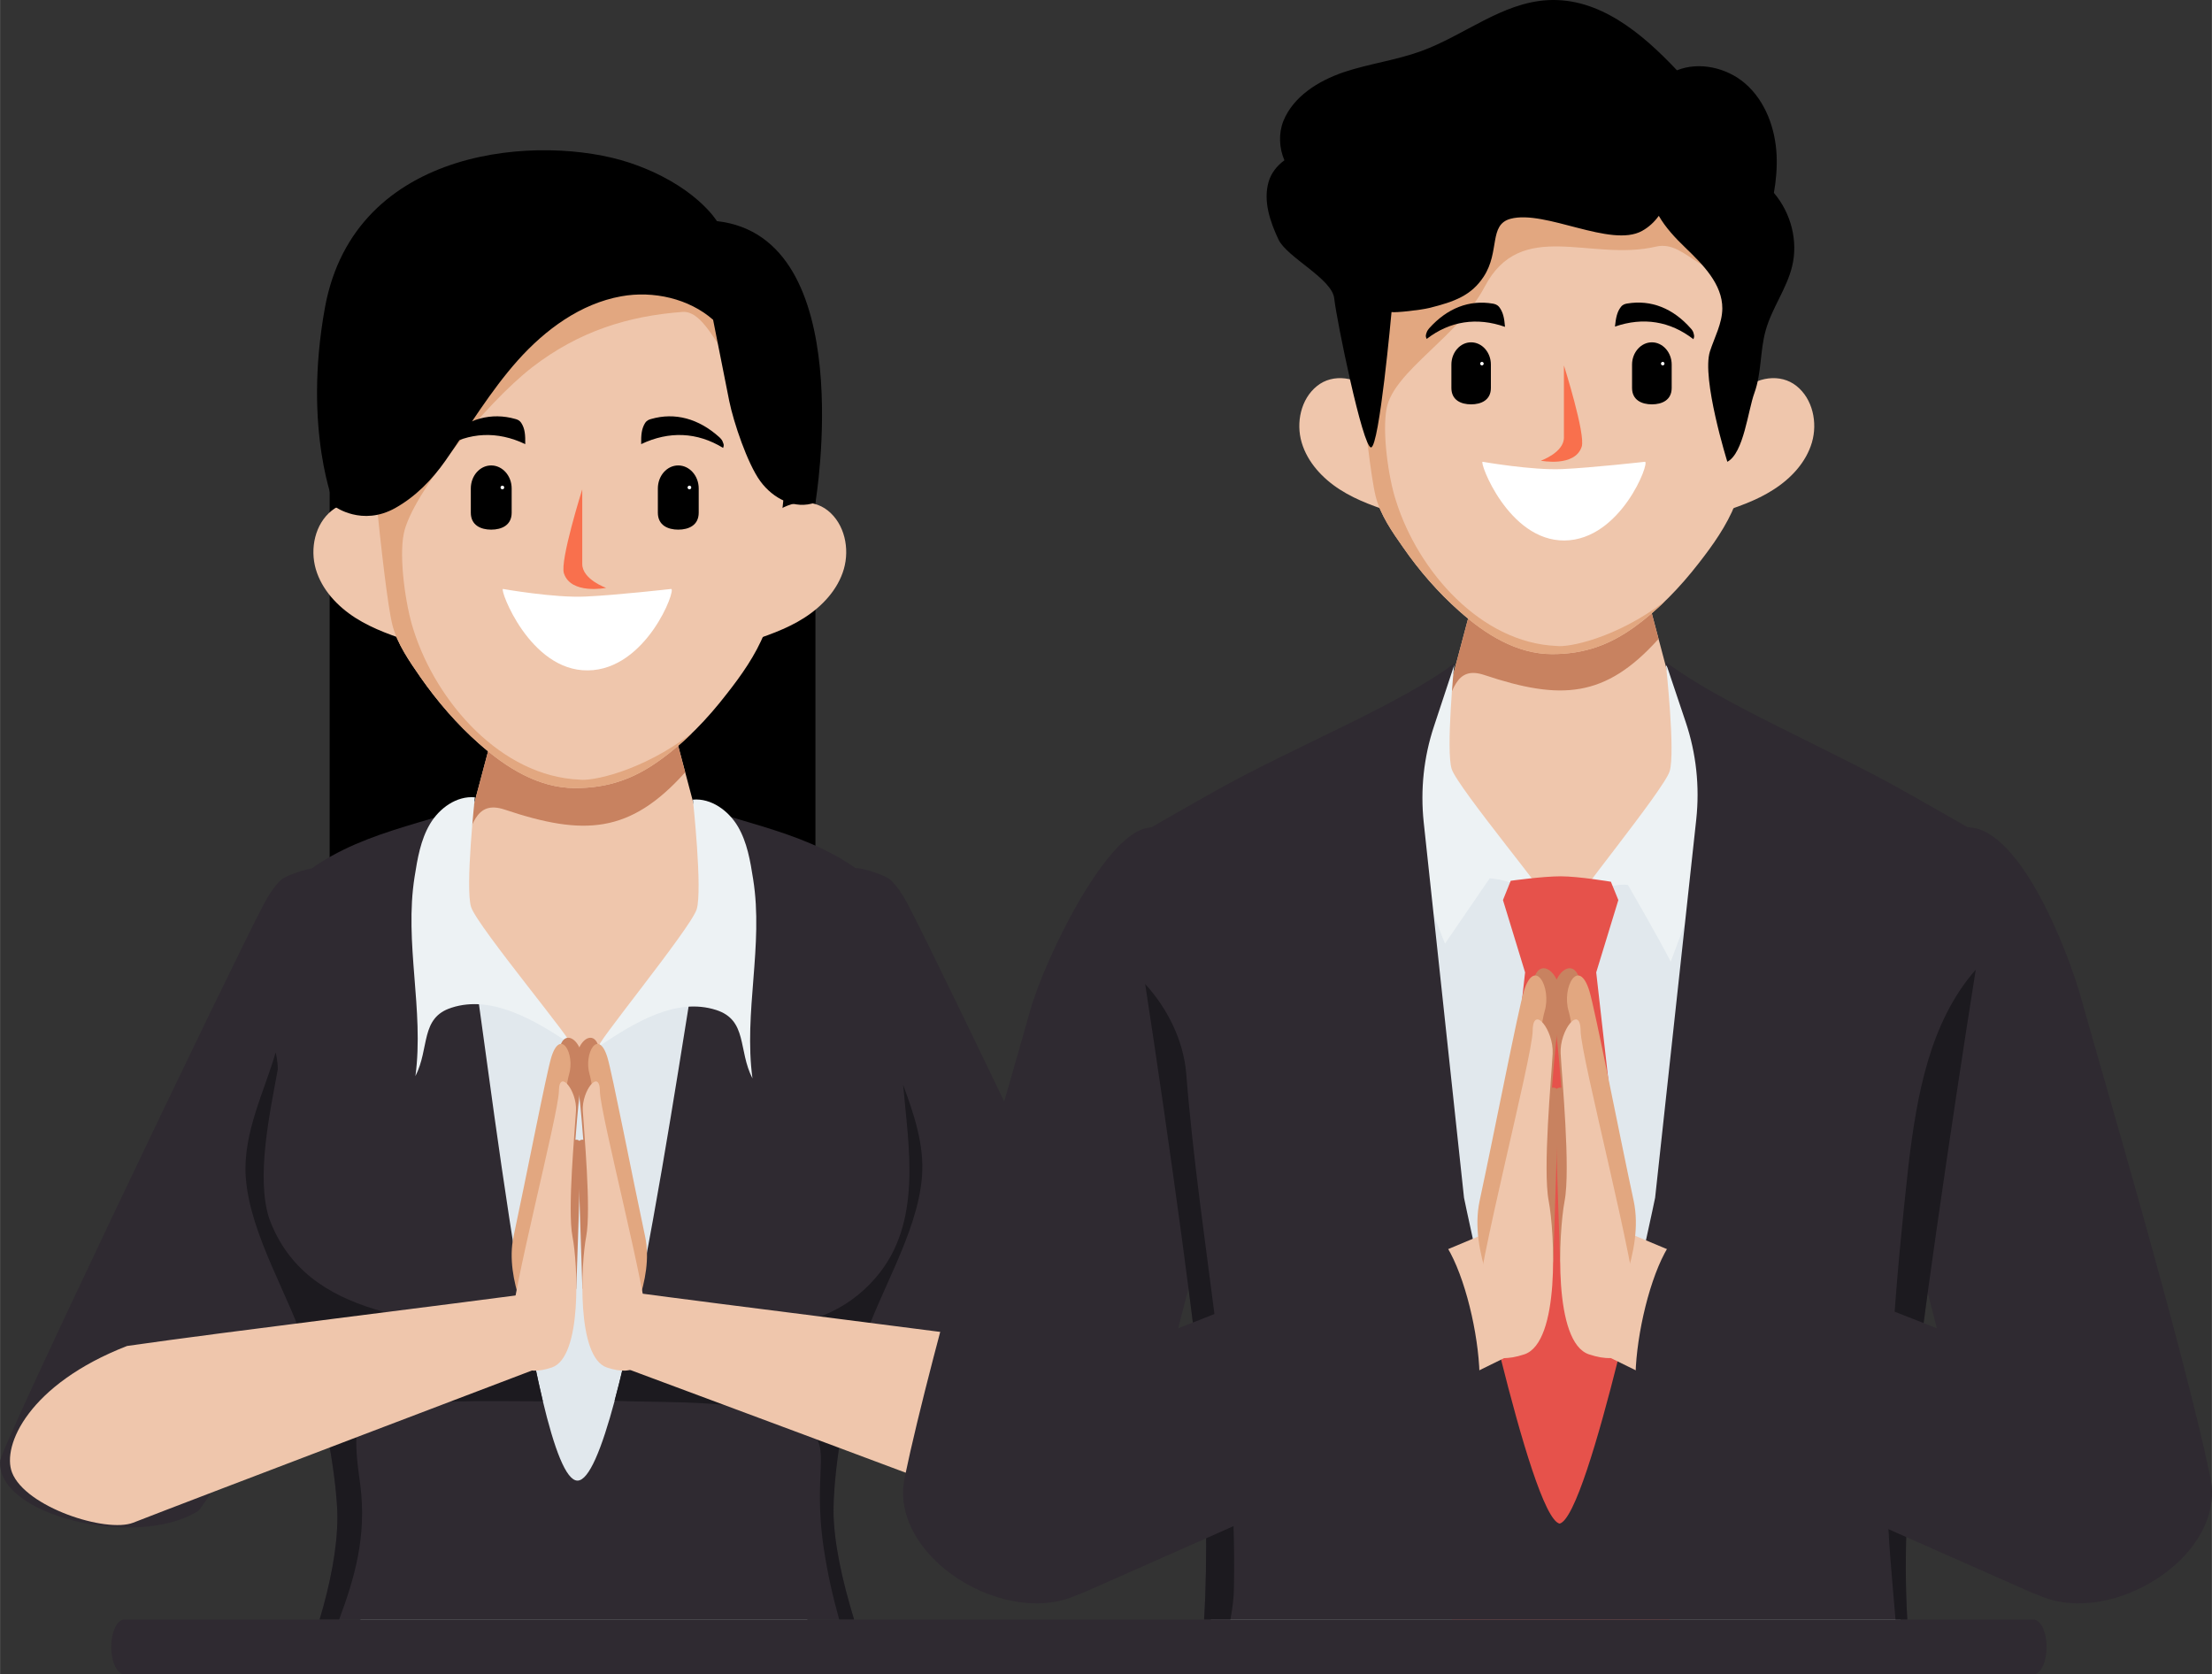 <?xml version="1.0" encoding="UTF-8"?>
<!DOCTYPE svg PUBLIC "-//W3C//DTD SVG 1.1//EN" "http://www.w3.org/Graphics/SVG/1.1/DTD/svg11.dtd">
<!-- Creator: CorelDRAW X8 -->
<svg xmlns="http://www.w3.org/2000/svg" xml:space="preserve" width="15.794in" height="11.955in" version="1.1" shape-rendering="geometricPrecision" text-rendering="geometricPrecision" image-rendering="optimizeQuality" fill-rule="evenodd" clip-rule="evenodd"
viewBox="0 0 16295 12335"
 xmlns:xlink="http://www.w3.org/1999/xlink">
 <rect x="0" y="0" width="16295" height="12335" fill="#333333" stroke="none"/>
 <g id="Layer_x0020_1">
  <g id="_2312622070160">
   <g>
    <g>
     <g>
      <g>
       <path fill="#2F2A31" fill-rule="nonzero" d="M1 10762c6,-102 1676,-3593 1941,-4099 33,-63 76,-131 127,-180 35,-34 262,-115 290,-78 305,409 355,1988 254,2480 -114,551 -1085,2205 -1157,2249 -456,281 -1488,30 -1455,-372z"/>
      </g>
     </g>
    </g>
    <g>
     <g>
      <g>
       <path fill="#2F2A31" fill-rule="nonzero" d="M8629 10762c-6,-102 -1676,-3593 -1941,-4099 -33,-63 -76,-131 -127,-180 -35,-34 -262,-115 -290,-78 -306,409 -356,1988 -254,2480 114,551 1084,2205 1156,2249 457,281 1488,30 1456,-372z"/>
      </g>
     </g>
    </g>
    <path fill="black" fill-rule="nonzero" d="M2428 7052l0 -4094c0,-628 515,-1142 1143,-1142l1293 0c629,0 1143,514 1143,1142l0 4094c0,629 -3579,629 -3579,0z"/>
    <g>
     <g>
      <g>
       <path fill="#EFC6AC" fill-rule="nonzero" d="M5521 6651c0,438 -813,2172 -1244,2172 -432,0 -1206,-1734 -1206,-2172 0,-438 549,-361 1225,-361 677,0 1225,-77 1225,361z"/>
      </g>
      <g>
       <g>
        <g>
         <path fill="#EFC6AC" fill-rule="nonzero" d="M4301 7479c-457,0 -1002,-342 -1002,-830l384 -1444c0,-485 1236,-485 1236,0l383 1444c0,488 -544,830 -1001,830z"/>
        </g>
       </g>
      </g>
      <g>
       <g>
        <g>
         <path fill="#C88260" fill-rule="nonzero" d="M3719 5965c582,195 922,178 1328,-275l-128 -485c0,-485 -1236,-485 -1236,0l-295 1109c89,-221 108,-424 331,-349z"/>
        </g>
       </g>
      </g>
     </g>
    </g>
    <g>
     <path fill="#E1E8ED" fill-rule="nonzero" d="M5947 11932c34,-323 189,-1758 233,-2027 54,-321 464,-1235 291,-2129 0,0 109,-772 58,-1125 -394,-425 -860,-534 -1408,-712l76 734c-110,515 -880,1111 -880,1111 0,0 -787,-620 -905,-1142l68 -703c-547,178 -1014,287 -1408,712 -51,353 59,1125 59,1125 -176,746 237,1808 290,2130 45,268 199,1703 234,2026l3292 0z"/>
    </g>
    <g>
     <g>
      <path fill="#EFC6AC" fill-rule="nonzero" d="M5489 4737c150,-50 302,-100 435,-185 133,-85 248,-208 292,-359 44,-152 6,-332 -117,-431 -123,-99 -308,-69 -420,42 -53,54 -282,963 -190,933z"/>
      <path fill="#EFC6AC" fill-rule="nonzero" d="M3053 4737c-150,-50 -302,-100 -435,-185 -133,-85 -248,-208 -292,-359 -44,-152 -6,-332 117,-431 123,-99 308,-69 420,42 53,54 282,963 190,933z"/>
     </g>
     <g>
      <path fill="#EFC6AC" fill-rule="nonzero" d="M4420 1485c-26,-1 -272,-1 -298,0 -793,38 -1541,172 -1425,1415 0,0 124,1426 193,1703 35,140 128,272 209,389 124,177 267,343 430,487 199,176 437,327 707,327 251,0 440,-72 627,-207 187,-134 349,-304 489,-485 108,-137 215,-288 280,-452 8,-19 15,-39 20,-59 69,-277 193,-1703 193,-1703 116,-1243 -632,-1377 -1425,-1415z"/>
      <path fill="#E2A780" fill-rule="nonzero" d="M4271 5744c-579,-24 -1055,-569 -1224,-1100 -60,-181 -109,-535 -73,-712 57,-287 601,-958 946,-1226 346,-267 709,-378 1107,-408 253,-18 362,728 818,604 0,-1 0,-2 0,-2 116,-1243 -632,-1377 -1425,-1415 -26,-1 -272,-1 -298,0 -793,38 -1541,172 -1425,1415 0,0 124,1426 193,1703 35,140 128,272 209,389 124,177 267,343 430,487 199,176 437,327 707,327 251,0 440,-72 627,-207 83,-59 161,-126 234,-197 -377,287 -742,354 -826,342z"/>
     </g>
    </g>
    <g>
     <g>
      <g>
       <g>
        <path fill="#F9704D" fill-rule="nonzero" d="M4289 3605c0,0 -166,527 -135,619 52,159 311,107 311,107 0,0 -176,-62 -176,-176 0,-114 0,-550 0,-550z"/>
       </g>
      </g>
     </g>
     <g>
      <g>
       <path fill="black" fill-rule="nonzero" d="M3285 3229c3,-3 6,-5 9,-8 152,-137 326,-185 503,-134 15,4 31,10 44,31 26,41 29,87 28,154 -205,-98 -413,-89 -604,28 -6,-22 -4,-24 2,-42 5,-13 11,-22 18,-29z"/>
      </g>
     </g>
     <g>
      <g>
       <path fill="black" fill-rule="nonzero" d="M5307 3229c-3,-3 -5,-5 -8,-8 -152,-137 -327,-185 -503,-134 -15,4 -32,10 -45,31 -25,41 -29,87 -28,154 206,-98 413,-89 604,28 7,-22 5,-24 -2,-42 -4,-13 -11,-22 -18,-29z"/>
      </g>
     </g>
     <g>
      <path fill="black" fill-rule="nonzero" d="M3769 3599c0,-94 -68,-170 -151,-170 -83,0 -150,76 -150,170 0,7 0,36 0,43l0 135c0,93 74,125 150,125 77,0 151,-32 151,-125l0 -135c0,-7 0,-36 0,-43z"/>
      <path fill="white" fill-rule="nonzero" d="M3714 3591c0,8 -6,14 -13,14 -8,0 -14,-6 -14,-14 0,-7 6,-13 14,-13 7,0 13,6 13,13z"/>
     </g>
     <g>
      <path fill="black" fill-rule="nonzero" d="M5147 3599c0,-94 -68,-170 -151,-170 -83,0 -150,76 -150,170 0,7 0,36 0,43l0 135c0,93 74,125 150,125 77,0 151,-32 151,-125l0 -135c0,-7 0,-36 0,-43z"/>
      <path fill="white" fill-rule="nonzero" d="M5092 3591c0,8 -6,14 -13,14 -8,0 -14,-6 -14,-14 0,-7 6,-13 14,-13 7,0 13,6 13,13z"/>
     </g>
     <g>
      <g>
       <path fill="white" fill-rule="nonzero" d="M3705 4339c0,0 378,67 607,56 228,-10 632,-56 632,-56 40,0 -183,596 -614,600 -428,5 -652,-600 -625,-600z"/>
      </g>
     </g>
    </g>
    <path fill="black" fill-rule="nonzero" d="M2466 3732c0,0 200,148 445,11 150,-84 271,-208 370,-349 174,-249 331,-512 533,-739 203,-227 462,-418 762,-472 237,-43 500,17 677,173 40,200 80,400 119,599 32,157 134,460 228,589 94,130 257,213 407,158 0,0 329,-1954 -726,-2073 0,0 -162,-270 -646,-431 -635,-210 -2023,-135 -2242,1070 -164,905 73,1464 73,1464z"/>
    <g>
     <path fill="#2F2A31" fill-rule="nonzero" d="M6292 11932c-90,-294 -152,-579 -152,-807 0,-165 36,-628 205,-1191 120,-397 415,-843 447,-1268 24,-327 -140,-642 -221,-912 0,0 35,-782 -16,-1138 -399,-430 -886,-499 -1434,-677l76 734c-110,515 -606,4235 -943,4235 -337,0 -724,-3744 -842,-4266l68 -703c-547,178 -1035,247 -1433,677 -52,356 -17,1138 -17,1138 -79,278 -243,593 -220,919 32,432 328,881 449,1281 176,579 226,1054 226,1223 0,231 -53,492 -131,755l3938 0z"/>
    </g>
    <g>
     <path fill="#1C1A1F" fill-rule="nonzero" d="M2654 10941c-18,-143 -87,-529 78,-556 481,-79 781,-61 1267,-61 -35,-146 -70,-313 -104,-494 -751,-104 -1639,-104 -1913,-855 -97,-305 5,-773 64,-1097 0,-66 -16,-124 -16,-124 -79,278 -243,593 -220,919 32,432 328,881 449,1281 176,579 226,1054 226,1223 0,231 -53,492 -131,755l144 0c113,-305 204,-610 156,-991z"/>
     <path fill="#1C1A1F" fill-rule="nonzero" d="M6069 11412c25,168 63,341 113,520l110 0c-90,-294 -152,-579 -152,-807 0,-165 36,-628 205,-1191 120,-397 415,-843 447,-1268 18,-235 -62,-464 -139,-674 38,449 147,1018 -202,1421 -439,512 -1157,370 -1796,366 -42,199 -85,382 -128,541 417,19 1001,-21 1381,180 249,138 68,297 161,912z"/>
    </g>
    <g>
     <path fill="#EDF2F4" fill-rule="nonzero" d="M4419 7704c259,-172 561,-358 857,-263 232,75 160,297 267,504 -66,-490 83,-979 5,-1468 -21,-134 -44,-272 -113,-389 -69,-116 -196,-209 -331,-197 0,0 72,665 28,808 -44,142 -803,1065 -713,1005z"/>
     <path fill="#EDF2F4" fill-rule="nonzero" d="M4195 7686c-260,-172 -573,-358 -869,-262 -232,74 -160,296 -266,504 65,-490 -84,-979 -6,-1469 21,-133 44,-271 113,-388 69,-117 196,-209 331,-197 0,0 -72,665 -28,808 44,142 815,1064 725,1004z"/>
    </g>
    <g>
     <g>
      <path fill="#EFC6AC" fill-rule="nonzero" d="M7694 9916c725,282 923,735 847,932 -98,256 -694,448 -893,370 -398,-156 -3148,-1178 -3148,-1178 -82,0 -145,-219 -133,-283 32,-175 111,-260 111,-260 1006,136 2435,307 3216,419z"/>
     </g>
    </g>
    <g>
     <g>
      <path fill="#EFC6AC" fill-rule="nonzero" d="M936 9916c-725,282 -924,735 -848,932 99,256 694,448 893,370 398,-156 3087,-1178 3087,-1178 82,0 146,-219 134,-283 -33,-175 -51,-260 -51,-260 -1005,136 -2434,307 -3215,419z"/>
     </g>
    </g>
    <g>
     <g>
      <g>
       <path fill="#C88260" fill-rule="nonzero" d="M4245 9497c0,0 35,-996 31,-1069 -3,-73 -141,-15 -154,124 -12,139 21,865 123,945z"/>
      </g>
      <g>
       <path fill="#C88260" fill-rule="nonzero" d="M4181 9275c0,0 60,-1105 106,-1339 52,-264 -148,-398 -168,-185 -20,213 -177,1436 -180,1492 -3,55 174,210 242,32z"/>
      </g>
      <g>
       <path fill="#E2A780" fill-rule="nonzero" d="M4108 9352c0,0 14,-1199 84,-1437 45,-151 -63,-345 -131,-126 -36,117 -188,900 -278,1320 -70,325 145,694 143,726 0,0 123,-297 182,-483z"/>
      </g>
      <g>
       <g>
        <path fill="#EFC6AC" fill-rule="nonzero" d="M4064 10075c-207,68 -301,-12 -302,-268 -1,-256 353,-1600 355,-1769 1,-168 134,-3 126,145 -8,147 -64,728 -26,927 39,198 74,890 -153,965z"/>
       </g>
      </g>
     </g>
     <g>
      <g>
       <path fill="#C88260" fill-rule="nonzero" d="M4290 9497c0,0 -34,-996 -31,-1069 3,-73 141,-15 154,124 12,139 -20,865 -123,945z"/>
      </g>
      <g>
       <path fill="#C88260" fill-rule="nonzero" d="M4355 9275c0,0 -61,-1105 -107,-1339 -52,-264 148,-398 168,-185 20,213 177,1436 180,1492 3,55 -173,210 -241,32z"/>
      </g>
      <g>
       <path fill="#E2A780" fill-rule="nonzero" d="M4428 9352c0,0 -15,-1199 -85,-1437 -45,-151 63,-345 131,-126 36,117 188,900 278,1320 70,325 -145,694 -143,726 0,0 -122,-297 -181,-483z"/>
      </g>
      <g>
       <g>
        <path fill="#EFC6AC" fill-rule="nonzero" d="M4471 10075c207,68 301,-12 302,-268 1,-256 -353,-1600 -354,-1769 -2,-168 -134,-3 -126,145 8,147 63,728 25,927 -38,198 -74,890 153,965z"/>
       </g>
      </g>
     </g>
    </g>
   </g>
   <g>
    <g>
     <path fill="#2F2A31" fill-rule="nonzero" d="M8275 11366c75,-200 533,-2191 708,-2671 175,-480 300,-883 342,-1173 67,-466 -508,-1405 -833,-1425 -326,-21 -804,988 -904,1351 -123,445 -723,2471 -924,3439 -152,734 1266,1394 1611,479z"/>
    </g>
    <g>
     <g>
      <g>
       <path fill="#EFC6AC" fill-rule="nonzero" d="M12676 5636c0,423 -785,2099 -1202,2099 -417,0 -1165,-1676 -1165,-2099 0,-424 530,-349 1184,-349 653,0 1183,-75 1183,349z"/>
      </g>
      <g>
       <g>
        <g>
         <path fill="#EFC6AC" fill-rule="nonzero" d="M11497 6436c-442,0 -968,-331 -968,-803l371 -1395c0,-468 1194,-468 1194,0l370 1395c0,472 -526,803 -967,803z"/>
        </g>
       </g>
      </g>
      <g>
       <g>
        <g>
         <path fill="#C88260" fill-rule="nonzero" d="M10935 4973c562,188 891,171 1283,-266l-124 -469c0,-468 -1194,-468 -1194,0l-285 1072c86,-214 104,-409 320,-337z"/>
        </g>
       </g>
      </g>
     </g>
    </g>
    <g>
     <path fill="#E1E8ED" fill-rule="nonzero" d="M14067 8930c227,-742 346,-1495 501,-2254 29,-139 -32,-281 -152,-351 -656,-387 -1548,-901 -2124,-1305 0,0 205,694 -61,1005 -294,343 -506,504 -742,555 -236,-51 -449,-212 -743,-555 -266,-311 -61,-1005 -61,-1005 -576,404 -1467,918 -2123,1305 -120,70 -181,212 -153,351 156,759 275,1512 502,2254 -71,956 69,2040 9,3002l5081 0c-59,-965 137,-2041 66,-3002z"/>
    </g>
    <g>
     <path fill="#EDF2F4" fill-rule="nonzero" d="M11611 6653c251,-166 382,-133 382,-133 0,0 212,365 315,565 156,-431 469,-1145 394,-1618 -20,-129 -429,-566 -429,-566 0,0 70,643 27,781 -42,138 -776,1029 -689,971z"/>
     <path fill="#EDF2F4" fill-rule="nonzero" d="M11395 6636c-251,-166 -421,-165 -421,-165l-329 481c0,0 -428,-1029 -353,-1501 21,-130 420,-550 420,-550 0,0 -61,627 -18,764 43,138 788,1029 701,971z"/>
    </g>
    <path fill="#E6524B" fill-rule="nonzero" d="M12298 11932l-539 -4768 163 -533 -55 -135c0,0 -237,-40 -370,-40 -133,0 -368,33 -368,33l-57 142 163 533 -539 4768 1602 0z"/>
    <g>
     <path fill="#2F2A31" fill-rule="nonzero" d="M14673 11366c-75,-200 -533,-2191 -708,-2671 -174,-480 -300,-883 -341,-1173 -67,-466 510,-1378 832,-1425 405,-60 778,903 878,1266 123,445 749,2556 950,3524 152,734 -1266,1394 -1611,479z"/>
    </g>
    <g>
     <g>
      <g>
       <path fill="#EFC6AC" fill-rule="nonzero" d="M12646 3786c144,-48 291,-96 419,-179 129,-82 240,-201 283,-347 43,-146 6,-321 -113,-416 -119,-96 -298,-67 -406,41 -52,52 -273,930 -183,901z"/>
       <path fill="#EFC6AC" fill-rule="nonzero" d="M10291 3786c-145,-48 -291,-96 -420,-179 -128,-82 -239,-201 -282,-347 -43,-146 -6,-321 113,-416 118,-96 298,-67 405,41 52,52 273,930 184,901z"/>
      </g>
      <g>
       <path fill="#EFC6AC" fill-rule="nonzero" d="M11612 644c-25,-1 -263,-1 -288,0 -766,37 -1489,166 -1377,1367 0,0 120,1378 187,1645 34,136 123,264 202,376 119,172 258,332 415,471 192,170 422,316 683,316 243,0 425,-70 607,-200 180,-130 336,-293 472,-468 104,-133 208,-279 270,-437 8,-19 15,-38 20,-58 67,-267 187,-1645 187,-1645 112,-1201 -612,-1330 -1378,-1367z"/>
       <path fill="#E2A780" fill-rule="nonzero" d="M11468 4759c-559,-23 -1019,-550 -1182,-1063 -59,-175 -105,-516 -71,-688 55,-277 525,-522 722,-895 268,-511 779,-183 1262,-296 238,-56 349,316 790,196 1,-1 1,-2 1,-2 112,-1201 -612,-1330 -1378,-1367 -25,-1 -263,-1 -288,0 -766,37 -1489,166 -1377,1367 0,0 120,1378 187,1645 34,136 123,264 202,376 119,172 258,332 415,471 192,170 422,316 683,316 243,0 425,-70 607,-200 79,-57 154,-121 225,-190 -364,277 -716,342 -798,330z"/>
      </g>
     </g>
     <g>
      <g>
       <g>
        <g>
         <path fill="#F9704D" fill-rule="nonzero" d="M11521 2692c0,0 161,509 131,599 -50,153 -301,103 -301,103 0,0 170,-60 170,-170 0,-110 0,-532 0,-532z"/>
        </g>
       </g>
      </g>
      <g>
       <g>
        <path fill="black" fill-rule="nonzero" d="M10522 2427c2,-3 5,-6 7,-9 132,-147 294,-211 469,-181 15,3 32,7 47,26 28,37 37,81 42,145 -207,-73 -406,-43 -577,89 -9,-20 -7,-22 -3,-40 4,-14 9,-23 15,-30z"/>
       </g>
      </g>
      <g>
       <g>
        <path fill="black" fill-rule="nonzero" d="M12463 2428c-2,-3 -5,-5 -7,-8 -131,-149 -293,-213 -468,-184 -16,3 -32,6 -47,25 -29,37 -37,81 -44,145 208,-72 407,-40 578,93 8,-21 6,-23 2,-41 -3,-13 -8,-22 -14,-30z"/>
       </g>
      </g>
      <g>
       <path fill="black" fill-rule="nonzero" d="M10983 2686c0,-90 -65,-164 -146,-164 -80,0 -145,74 -145,164 0,7 0,35 0,42l0 130c0,90 71,121 145,121 74,0 146,-31 146,-121l0 -130c0,-7 0,-35 0,-42z"/>
       <path fill="white" fill-rule="nonzero" d="M10930 2679c0,7 -6,13 -13,13 -7,0 -13,-6 -13,-13 0,-7 6,-13 13,-13 7,0 13,6 13,13z"/>
      </g>
      <g>
       <path fill="black" fill-rule="nonzero" d="M12315 2686c0,-90 -66,-164 -146,-164 -80,0 -146,74 -146,164 0,7 0,35 0,42l0 130c0,90 72,121 146,121 74,0 146,-31 146,-121l0 -130c0,-7 0,-35 0,-42z"/>
       <path fill="white" fill-rule="nonzero" d="M12262 2679c0,7 -6,13 -13,13 -7,0 -13,-6 -13,-13 0,-7 6,-13 13,-13 7,0 13,6 13,13z"/>
      </g>
      <g>
       <g>
        <path fill="white" fill-rule="nonzero" d="M10922 3402c0,0 365,64 586,54 220,-10 610,-54 610,-54 39,0 -177,575 -592,580 -414,4 -630,-580 -604,-580z"/>
       </g>
      </g>
     </g>
     <path fill="black" fill-rule="nonzero" d="M10528 2269c188,-46 312,-93 402,-231 121,-185 36,-382 197,-426 256,-69 740,217 970,89 49,-27 91,-66 123,-111 49,86 123,165 195,234 131,126 274,270 273,449 -1,110 -57,211 -91,315 -64,199 128,814 128,814 121,-64 152,-378 199,-506 54,-148 41,-313 84,-464 46,-163 154,-305 194,-469 46,-187 -8,-394 -134,-542 16,-91 24,-184 20,-277 -9,-197 -82,-400 -233,-530 -135,-116 -338,-162 -501,-96 -263,-279 -576,-537 -951,-517 -338,18 -615,259 -932,375 -186,68 -385,93 -573,156 -187,64 -371,179 -444,360 -36,91 -31,199 8,289 -55,39 -99,96 -117,160 -40,141 11,291 73,423 63,133 396,289 411,435 18,164 210,1097 271,1097 61,0 151,-997 151,-997 31,6 217,-15 277,-30z"/>
    </g>
    <path fill="#2F2A31" fill-rule="nonzero" d="M8870 11932c29,-467 11,-971 -7,-1460 -19,-514 -470,-3609 -567,-4070 -23,-106 26,-215 120,-269 159,-92 335,-192 519,-296 597,-337 1367,-639 1783,-953l-154 466c-76,228 -101,469 -76,707l297 2767c0,0 486,2350 704,2401 218,-51 704,-2401 704,-2401l303 -2787c26,-242 0,-487 -78,-718l-149 -444c416,314 1177,625 1774,962 184,104 360,204 519,296 94,54 143,163 120,269 -97,461 -563,3554 -596,4065 -31,489 -64,995 -35,1465l-5181 0z"/>
    <path fill="#1C1A1F" fill-rule="nonzero" d="M9064 11932c15,-81 26,-162 26,-239 25,-1280 -251,-2510 -352,-3790 -21,-234 -132,-467 -302,-654 169,1097 413,2848 427,3223 18,489 36,993 7,1460l194 0z"/>
    <path fill="#1C1A1F" fill-rule="nonzero" d="M14555 7144c-340,387 -434,928 -495,1436 -100,904 -153,1600 -153,2504 0,228 31,539 57,848l87 0c-29,-470 4,-976 35,-1465 25,-385 296,-2237 469,-3323z"/>
    <g>
     <path fill="#EFC6AC" fill-rule="nonzero" d="M11854 9999l822 404 325 -898 -1011 -424c0,0 -254,838 -136,918z"/>
     <g>
      <path fill="#2F2A31" fill-rule="nonzero" d="M15674 10318c0,0 -2119,-774 -3193,-1278 -311,-32 -571,1294 -351,1413 220,118 1499,690 2826,1275 617,273 1232,-1134 718,-1410z"/>
     </g>
    </g>
    <g>
     <path fill="#EFC6AC" fill-rule="nonzero" d="M11094 9999l-822 404 -325 -898 1011 -424c0,0 254,838 136,918z"/>
     <g>
      <path fill="#2F2A31" fill-rule="nonzero" d="M7274 10318c0,0 2119,-774 3194,-1278 310,-32 570,1294 350,1413 -220,118 -1499,690 -2825,1275 -618,273 -1233,-1134 -719,-1410z"/>
     </g>
    </g>
    <g>
     <g>
      <g>
       <path fill="#C88260" fill-rule="nonzero" d="M11442 9302c0,0 40,-1167 36,-1252 -4,-86 -166,-17 -181,145 -14,163 24,1013 145,1107z"/>
      </g>
      <g>
       <path fill="#C88260" fill-rule="nonzero" d="M11366 9041c0,0 70,-1293 124,-1567 61,-309 -173,-467 -197,-217 -23,249 -206,1681 -210,1747 -4,65 203,246 283,37z"/>
      </g>
      <g>
       <path fill="#E2A780" fill-rule="nonzero" d="M11280 9132c0,0 17,-1404 99,-1682 53,-177 -74,-405 -153,-148 -42,137 -220,1054 -326,1545 -81,381 170,813 168,851 0,0 143,-348 212,-566z"/>
      </g>
      <g>
       <g>
        <path fill="#EFC6AC" fill-rule="nonzero" d="M11229 9978c-243,80 -352,-13 -353,-313 -2,-300 413,-1874 415,-2071 2,-198 156,-4 147,169 -9,173 -74,852 -29,1085 44,233 86,1043 -180,1130z"/>
       </g>
      </g>
     </g>
     <g>
      <g>
       <path fill="#C88260" fill-rule="nonzero" d="M11493 9302c0,0 -40,-1167 -36,-1252 4,-86 166,-17 181,145 14,163 -24,1013 -145,1107z"/>
      </g>
      <g>
       <path fill="#C88260" fill-rule="nonzero" d="M11569 9041c0,0 -70,-1293 -124,-1567 -61,-309 173,-467 197,-217 23,249 206,1681 210,1747 4,65 -203,246 -283,37z"/>
      </g>
      <g>
       <path fill="#E2A780" fill-rule="nonzero" d="M11655 9132c0,0 -17,-1404 -99,-1682 -53,-177 74,-405 153,-148 42,137 220,1054 326,1545 81,381 -170,813 -168,851 0,0 -143,-348 -212,-566z"/>
      </g>
      <g>
       <g>
        <path fill="#EFC6AC" fill-rule="nonzero" d="M11706 9978c242,80 352,-13 353,-313 2,-300 -413,-1874 -415,-2071 -2,-198 -157,-4 -147,169 9,173 74,852 29,1085 -44,233 -86,1043 180,1130z"/>
       </g>
      </g>
     </g>
    </g>
   </g>
   <path fill="#2F2A31" fill-rule="nonzero" d="M14981 12335l-14066 0c-53,0 -96,-91 -96,-201l0 -1c0,-110 43,-201 96,-201l14066 0c53,0 96,91 96,201l0 1c0,110 -43,201 -96,201z"/>
  </g>
 </g>
</svg>
